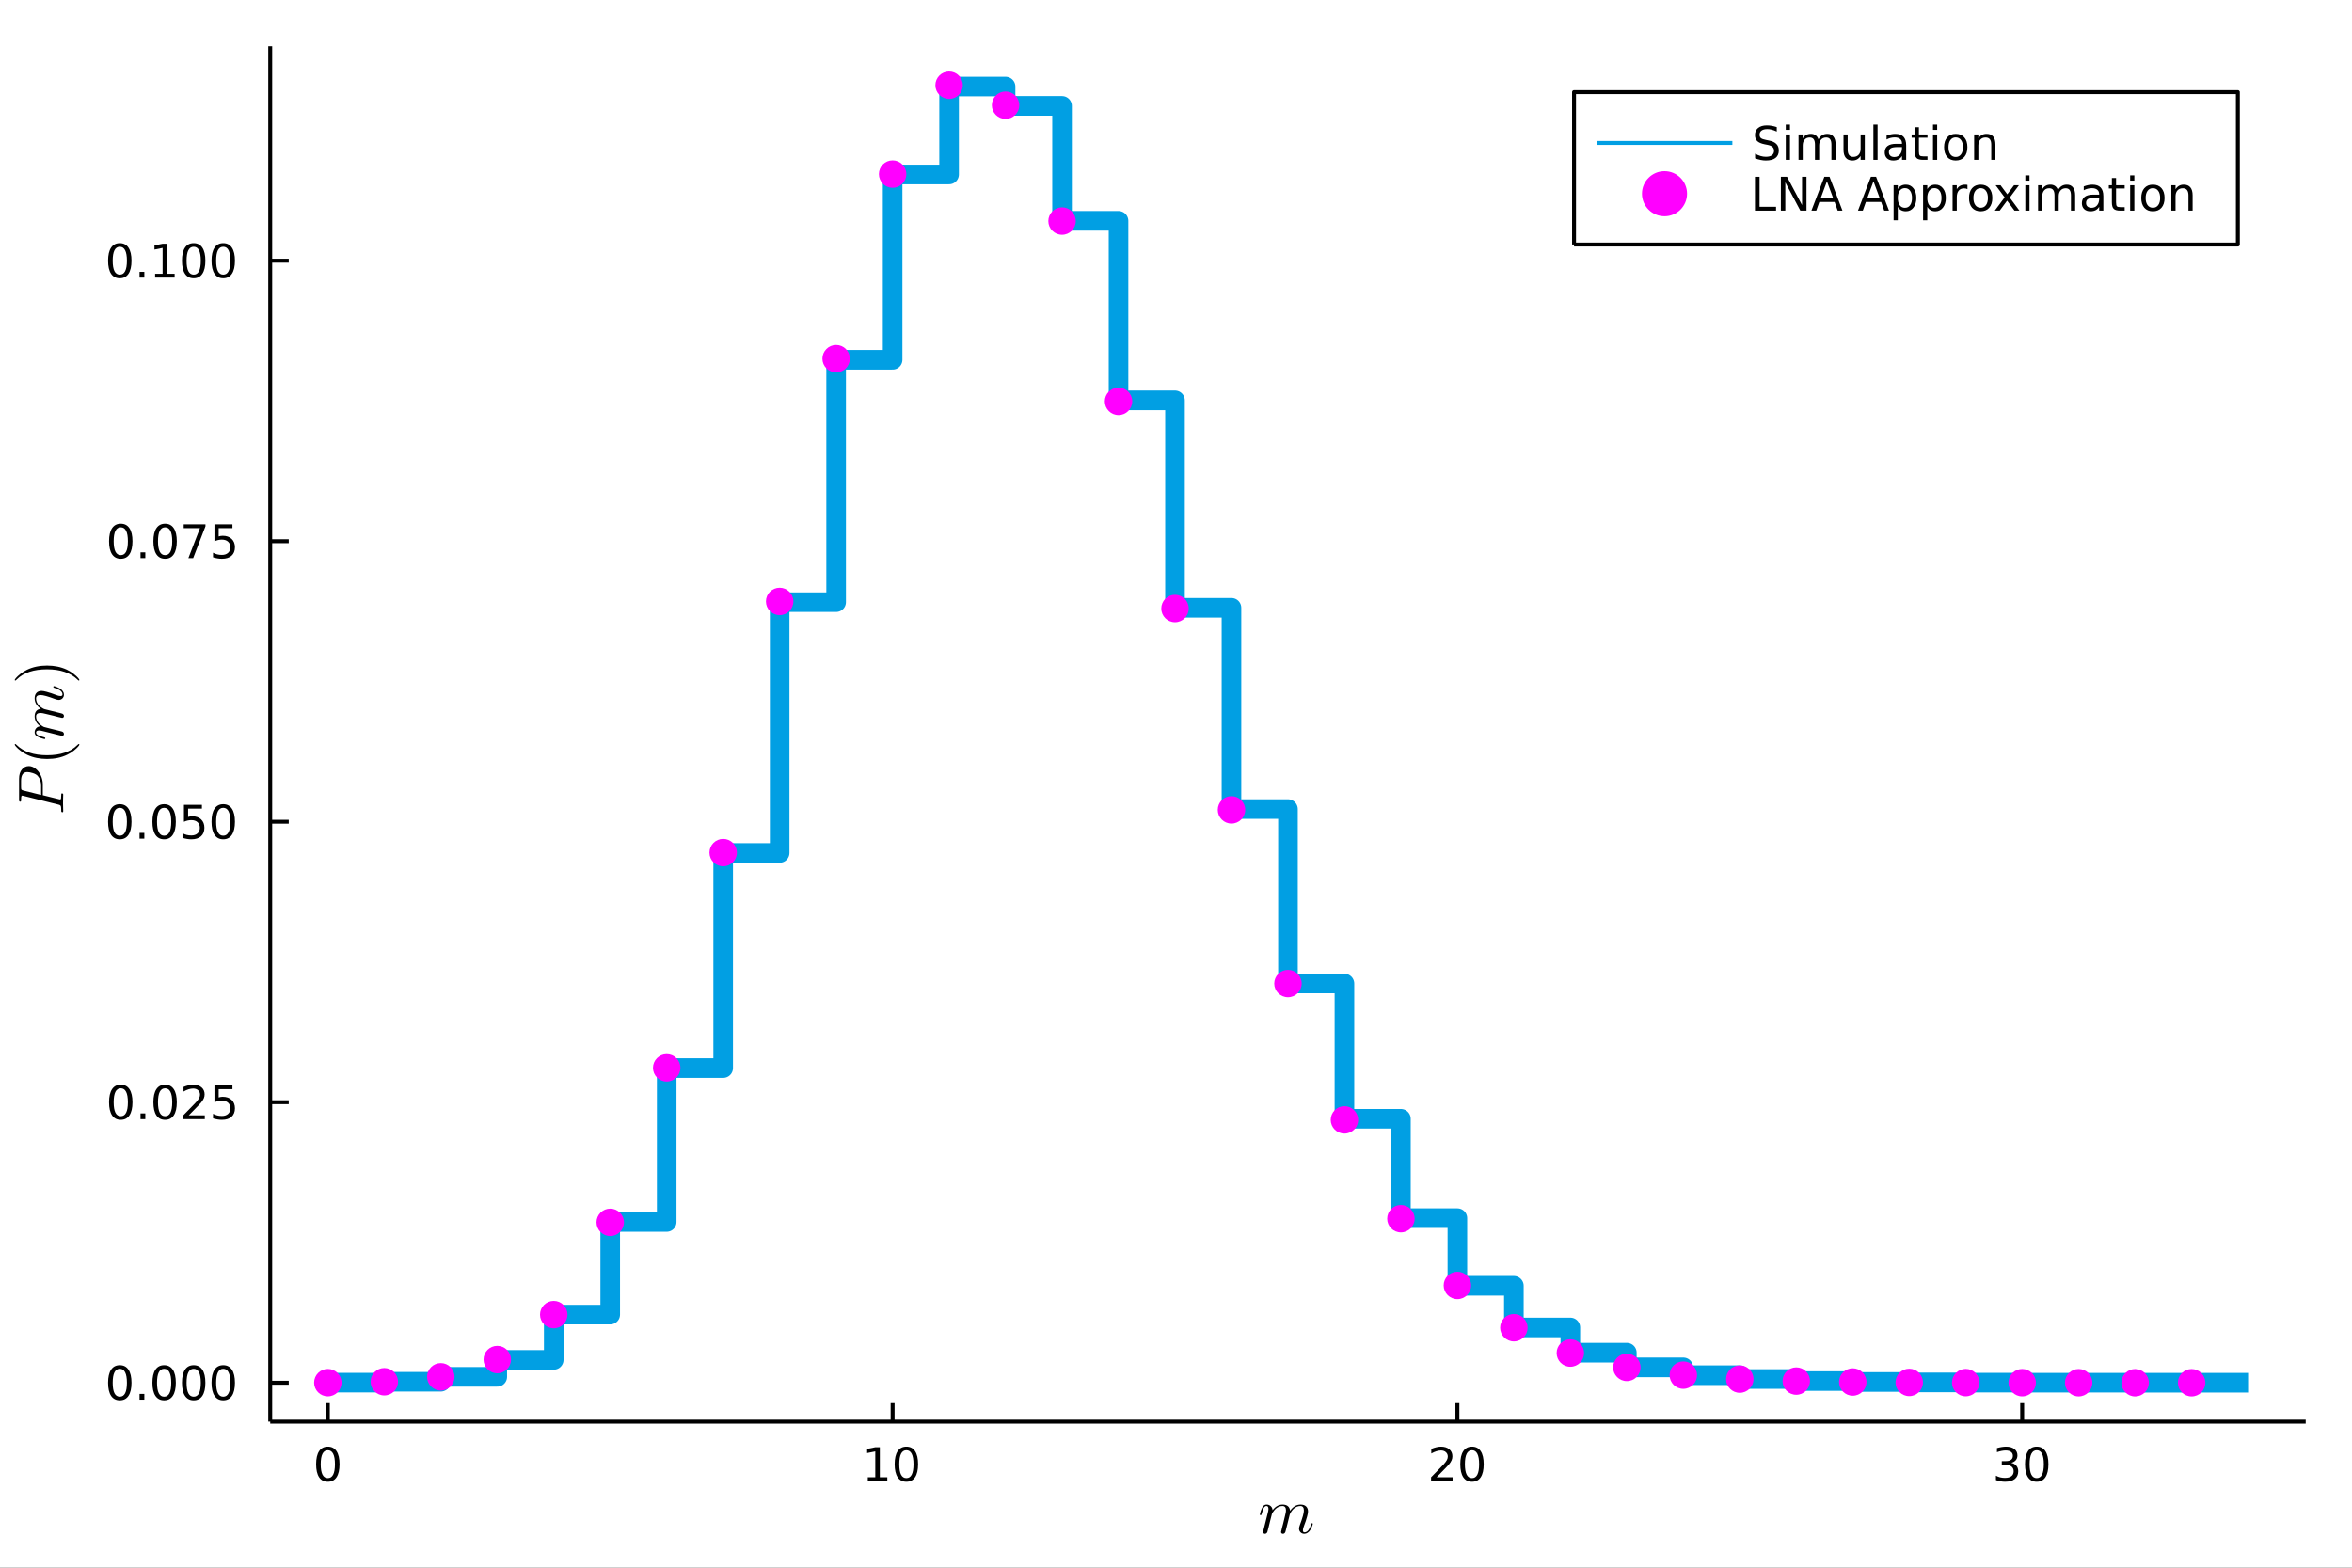 <?xml version="1.0" encoding="utf-8"?>
<svg xmlns="http://www.w3.org/2000/svg" xmlns:xlink="http://www.w3.org/1999/xlink" width="600" height="400" viewBox="0 0 2400 1600">
<rect x="0" y="0" width="2400" height="1600" fill="#333333" stroke="none"/>
<defs>
  <clipPath id="clip760">
    <rect x="0" y="0" width="2400" height="1600"/>
  </clipPath>
</defs>
<path clip-path="url(#clip760)" d="
M0 1600 L2400 1600 L2400 0 L0 0  Z
  " fill="#ffffff" fill-rule="evenodd" fill-opacity="1"/>
<defs>
  <clipPath id="clip761">
    <rect x="480" y="0" width="1681" height="1600"/>
  </clipPath>
</defs>
<defs>
  <clipPath id="clip762">
    <rect x="275" y="47" width="2078" height="1405"/>
  </clipPath>
</defs>
<path clip-path="url(#clip760)" d="
M275.736 1450.96 L2352.76 1450.96 L2352.76 47.244 L275.736 47.244  Z
  " fill="#ffffff" fill-rule="evenodd" fill-opacity="1"/>
<polyline clip-path="url(#clip760)" style="stroke:#000000; stroke-linecap:butt; stroke-linejoin:round; stroke-width:4; stroke-opacity:1; fill:none" points="
  275.736,1450.96 2352.76,1450.96 
  "/>
<polyline clip-path="url(#clip760)" style="stroke:#000000; stroke-linecap:butt; stroke-linejoin:round; stroke-width:4; stroke-opacity:1; fill:none" points="
  334.52,1450.96 334.52,1432.06 
  "/>
<polyline clip-path="url(#clip760)" style="stroke:#000000; stroke-linecap:butt; stroke-linejoin:round; stroke-width:4; stroke-opacity:1; fill:none" points="
  910.829,1450.96 910.829,1432.06 
  "/>
<polyline clip-path="url(#clip760)" style="stroke:#000000; stroke-linecap:butt; stroke-linejoin:round; stroke-width:4; stroke-opacity:1; fill:none" points="
  1487.14,1450.96 1487.14,1432.06 
  "/>
<polyline clip-path="url(#clip760)" style="stroke:#000000; stroke-linecap:butt; stroke-linejoin:round; stroke-width:4; stroke-opacity:1; fill:none" points="
  2063.45,1450.96 2063.45,1432.06 
  "/>
<path clip-path="url(#clip760)" d="M334.52 1480.15 Q330.908 1480.15 329.08 1483.72 Q327.274 1487.26 327.274 1494.39 Q327.274 1501.49 329.08 1505.06 Q330.908 1508.6 334.52 1508.6 Q338.154 1508.6 339.959 1505.06 Q341.788 1501.49 341.788 1494.39 Q341.788 1487.26 339.959 1483.72 Q338.154 1480.15 334.52 1480.15 M334.52 1476.45 Q340.33 1476.45 343.385 1481.05 Q346.464 1485.64 346.464 1494.39 Q346.464 1503.11 343.385 1507.72 Q340.33 1512.3 334.52 1512.3 Q328.709 1512.3 325.631 1507.72 Q322.575 1503.11 322.575 1494.39 Q322.575 1485.64 325.631 1481.05 Q328.709 1476.45 334.52 1476.45 Z" fill="#000000" fill-rule="evenodd" fill-opacity="1" /><path clip-path="url(#clip760)" d="M885.517 1507.7 L893.156 1507.7 L893.156 1481.33 L884.846 1483 L884.846 1478.74 L893.109 1477.07 L897.785 1477.07 L897.785 1507.7 L905.424 1507.7 L905.424 1511.63 L885.517 1511.63 L885.517 1507.7 Z" fill="#000000" fill-rule="evenodd" fill-opacity="1" /><path clip-path="url(#clip760)" d="M924.868 1480.15 Q921.257 1480.15 919.429 1483.72 Q917.623 1487.26 917.623 1494.39 Q917.623 1501.49 919.429 1505.06 Q921.257 1508.6 924.868 1508.6 Q928.503 1508.6 930.308 1505.06 Q932.137 1501.49 932.137 1494.39 Q932.137 1487.26 930.308 1483.72 Q928.503 1480.15 924.868 1480.15 M924.868 1476.45 Q930.679 1476.45 933.734 1481.05 Q936.813 1485.64 936.813 1494.39 Q936.813 1503.11 933.734 1507.72 Q930.679 1512.3 924.868 1512.3 Q919.058 1512.3 915.98 1507.72 Q912.924 1503.11 912.924 1494.39 Q912.924 1485.64 915.98 1481.05 Q919.058 1476.45 924.868 1476.45 Z" fill="#000000" fill-rule="evenodd" fill-opacity="1" /><path clip-path="url(#clip760)" d="M1465.91 1507.7 L1482.23 1507.7 L1482.23 1511.63 L1460.29 1511.63 L1460.29 1507.7 Q1462.95 1504.94 1467.53 1500.31 Q1472.14 1495.66 1473.32 1494.32 Q1475.56 1491.79 1476.44 1490.06 Q1477.35 1488.3 1477.35 1486.61 Q1477.35 1483.85 1475.4 1482.12 Q1473.48 1480.38 1470.38 1480.38 Q1468.18 1480.38 1465.73 1481.15 Q1463.3 1481.91 1460.52 1483.46 L1460.52 1478.74 Q1463.34 1477.6 1465.8 1477.03 Q1468.25 1476.45 1470.29 1476.45 Q1475.66 1476.45 1478.85 1479.13 Q1482.05 1481.82 1482.05 1486.31 Q1482.05 1488.44 1481.24 1490.36 Q1480.45 1492.26 1478.34 1494.85 Q1477.76 1495.52 1474.66 1498.74 Q1471.56 1501.93 1465.91 1507.7 Z" fill="#000000" fill-rule="evenodd" fill-opacity="1" /><path clip-path="url(#clip760)" d="M1502.05 1480.15 Q1498.44 1480.15 1496.61 1483.72 Q1494.8 1487.26 1494.8 1494.39 Q1494.8 1501.49 1496.61 1505.06 Q1498.44 1508.6 1502.05 1508.6 Q1505.68 1508.6 1507.49 1505.06 Q1509.31 1501.49 1509.31 1494.39 Q1509.31 1487.26 1507.49 1483.72 Q1505.68 1480.15 1502.05 1480.15 M1502.05 1476.45 Q1507.86 1476.45 1510.91 1481.05 Q1513.99 1485.64 1513.99 1494.39 Q1513.99 1503.11 1510.91 1507.72 Q1507.86 1512.3 1502.05 1512.3 Q1496.24 1512.3 1493.16 1507.72 Q1490.1 1503.11 1490.1 1494.39 Q1490.1 1485.64 1493.16 1481.05 Q1496.24 1476.45 1502.05 1476.45 Z" fill="#000000" fill-rule="evenodd" fill-opacity="1" /><path clip-path="url(#clip760)" d="M2052.29 1493 Q2055.65 1493.72 2057.52 1495.98 Q2059.42 1498.25 2059.42 1501.59 Q2059.42 1506.7 2055.9 1509.5 Q2052.38 1512.3 2045.9 1512.3 Q2043.73 1512.3 2041.41 1511.86 Q2039.12 1511.45 2036.67 1510.59 L2036.67 1506.08 Q2038.61 1507.21 2040.93 1507.79 Q2043.24 1508.37 2045.76 1508.37 Q2050.16 1508.37 2052.45 1506.63 Q2054.77 1504.9 2054.77 1501.59 Q2054.77 1498.53 2052.62 1496.82 Q2050.49 1495.08 2046.67 1495.08 L2042.64 1495.08 L2042.64 1491.24 L2046.85 1491.24 Q2050.3 1491.24 2052.13 1489.87 Q2053.96 1488.48 2053.96 1485.89 Q2053.96 1483.23 2052.06 1481.82 Q2050.18 1480.38 2046.67 1480.38 Q2044.74 1480.38 2042.55 1480.8 Q2040.35 1481.22 2037.71 1482.1 L2037.71 1477.93 Q2040.37 1477.19 2042.68 1476.82 Q2045.02 1476.45 2047.08 1476.45 Q2052.41 1476.45 2055.51 1478.88 Q2058.61 1481.29 2058.61 1485.41 Q2058.61 1488.28 2056.97 1490.27 Q2055.32 1492.23 2052.29 1493 Z" fill="#000000" fill-rule="evenodd" fill-opacity="1" /><path clip-path="url(#clip760)" d="M2078.29 1480.15 Q2074.68 1480.15 2072.85 1483.72 Q2071.04 1487.26 2071.04 1494.39 Q2071.04 1501.49 2072.85 1505.06 Q2074.68 1508.6 2078.29 1508.6 Q2081.92 1508.6 2083.73 1505.06 Q2085.55 1501.49 2085.55 1494.39 Q2085.55 1487.26 2083.73 1483.72 Q2081.92 1480.15 2078.29 1480.15 M2078.29 1476.45 Q2084.1 1476.45 2087.15 1481.05 Q2090.23 1485.64 2090.23 1494.39 Q2090.23 1503.11 2087.15 1507.72 Q2084.1 1512.3 2078.29 1512.3 Q2072.48 1512.3 2069.4 1507.72 Q2066.34 1503.11 2066.34 1494.39 Q2066.34 1485.64 2069.4 1481.05 Q2072.48 1476.45 2078.29 1476.45 Z" fill="#000000" fill-rule="evenodd" fill-opacity="1" /><path clip-path="url(#clip760)" d="M1339.61 1555.28 Q1339.61 1555.54 1339.32 1556.53 Q1339.03 1557.53 1338.32 1559.08 Q1337.65 1560.62 1336.68 1562.04 Q1335.75 1563.43 1334.2 1564.46 Q1332.69 1565.46 1330.95 1565.46 Q1328.63 1565.46 1327.08 1563.91 Q1325.54 1562.36 1325.54 1560.04 Q1325.54 1558.79 1326.41 1556.41 Q1330.5 1545.52 1330.5 1541.62 Q1330.5 1537.02 1326.92 1537.02 Q1324.89 1537.02 1323.06 1537.85 Q1321.22 1538.69 1320.03 1539.85 Q1318.84 1541.01 1317.9 1542.33 Q1316.97 1543.65 1316.55 1544.52 Q1316.16 1545.39 1316.07 1545.78 L1312.11 1561.69 Q1311.78 1563.04 1311.56 1563.68 Q1311.33 1564.33 1310.72 1564.88 Q1310.11 1565.46 1309.14 1565.46 Q1308.34 1565.46 1307.76 1564.97 Q1307.21 1564.49 1307.21 1563.65 Q1307.21 1563.52 1307.37 1562.85 Q1307.53 1562.17 1307.76 1561.24 Q1307.98 1560.3 1308.08 1559.75 Q1309.24 1555.37 1309.4 1554.76 L1311.24 1547.1 Q1312.24 1543.3 1312.24 1541.62 Q1312.24 1537.02 1308.66 1537.02 Q1306.89 1537.02 1305.21 1537.69 Q1303.57 1538.34 1302.45 1539.24 Q1301.32 1540.14 1300.29 1541.4 Q1299.29 1542.62 1298.77 1543.46 Q1298.29 1544.26 1297.9 1545.07 L1297.07 1548.35 Q1296.87 1549.26 1295.94 1552.77 L1294.49 1558.72 Q1293.46 1563.17 1293.23 1563.59 Q1292.91 1564.49 1292.2 1564.97 Q1291.5 1565.46 1290.79 1565.46 Q1289.98 1565.46 1289.43 1564.97 Q1288.89 1564.49 1288.89 1563.65 Q1288.89 1563.52 1288.98 1563.04 Q1289.08 1562.56 1289.24 1561.88 Q1289.4 1561.2 1289.47 1560.82 L1293.3 1545.58 Q1294.01 1542.81 1294.17 1541.94 Q1294.36 1541.04 1294.36 1540.04 Q1294.36 1537.02 1292.3 1537.02 Q1290.63 1537.02 1289.53 1539.01 Q1288.44 1541.01 1287.5 1544.88 Q1287.21 1545.94 1287.02 1546.16 Q1286.86 1546.39 1286.37 1546.39 Q1285.57 1546.36 1285.57 1545.71 Q1285.57 1545.55 1285.83 1544.52 Q1286.08 1543.49 1286.57 1541.94 Q1287.08 1540.37 1287.63 1539.34 Q1287.95 1538.66 1288.24 1538.21 Q1288.53 1537.76 1289.11 1537.05 Q1289.69 1536.34 1290.56 1535.95 Q1291.43 1535.57 1292.49 1535.57 Q1294.84 1535.57 1296.58 1537.08 Q1298.35 1538.6 1298.58 1541.3 Q1302.86 1535.57 1308.85 1535.57 Q1312.24 1535.57 1314.26 1537.27 Q1316.16 1538.92 1316.39 1541.94 Q1320.83 1535.57 1327.15 1535.57 Q1330.79 1535.57 1332.75 1537.47 Q1334.72 1539.34 1334.72 1542.62 Q1334.72 1544.33 1333.85 1547.58 Q1332.98 1550.8 1332.4 1552.41 Q1331.82 1554.02 1330.69 1557.11 Q1329.5 1560.08 1329.5 1561.82 Q1329.5 1562.94 1329.88 1563.46 Q1330.27 1563.97 1331.11 1563.97 Q1332.4 1563.97 1333.52 1563.23 Q1334.65 1562.46 1335.46 1561.2 Q1336.29 1559.92 1336.84 1558.63 Q1337.39 1557.31 1337.81 1555.83 Q1338.06 1555.02 1338.19 1554.83 Q1338.35 1554.63 1338.81 1554.63 Q1339.61 1554.63 1339.61 1555.28 Z" fill="#000000" fill-rule="evenodd" fill-opacity="1" /><polyline clip-path="url(#clip760)" style="stroke:#000000; stroke-linecap:butt; stroke-linejoin:round; stroke-width:4; stroke-opacity:1; fill:none" points="
  275.736,1450.96 275.736,47.244 
  "/>
<polyline clip-path="url(#clip760)" style="stroke:#000000; stroke-linecap:butt; stroke-linejoin:round; stroke-width:4; stroke-opacity:1; fill:none" points="
  275.736,1411.23 294.634,1411.23 
  "/>
<polyline clip-path="url(#clip760)" style="stroke:#000000; stroke-linecap:butt; stroke-linejoin:round; stroke-width:4; stroke-opacity:1; fill:none" points="
  275.736,1124.94 294.634,1124.94 
  "/>
<polyline clip-path="url(#clip760)" style="stroke:#000000; stroke-linecap:butt; stroke-linejoin:round; stroke-width:4; stroke-opacity:1; fill:none" points="
  275.736,838.649 294.634,838.649 
  "/>
<polyline clip-path="url(#clip760)" style="stroke:#000000; stroke-linecap:butt; stroke-linejoin:round; stroke-width:4; stroke-opacity:1; fill:none" points="
  275.736,552.357 294.634,552.357 
  "/>
<polyline clip-path="url(#clip760)" style="stroke:#000000; stroke-linecap:butt; stroke-linejoin:round; stroke-width:4; stroke-opacity:1; fill:none" points="
  275.736,266.065 294.634,266.065 
  "/>
<path clip-path="url(#clip760)" d="M122.237 1397.03 Q118.626 1397.03 116.797 1400.6 Q114.991 1404.14 114.991 1411.27 Q114.991 1418.37 116.797 1421.94 Q118.626 1425.48 122.237 1425.48 Q125.871 1425.48 127.676 1421.94 Q129.505 1418.37 129.505 1411.27 Q129.505 1404.14 127.676 1400.6 Q125.871 1397.03 122.237 1397.03 M122.237 1393.33 Q128.047 1393.33 131.102 1397.93 Q134.181 1402.52 134.181 1411.27 Q134.181 1419.99 131.102 1424.6 Q128.047 1429.18 122.237 1429.18 Q116.426 1429.18 113.348 1424.6 Q110.292 1419.99 110.292 1411.27 Q110.292 1402.52 113.348 1397.93 Q116.426 1393.33 122.237 1393.33 Z" fill="#000000" fill-rule="evenodd" fill-opacity="1" /><path clip-path="url(#clip760)" d="M142.399 1422.63 L147.283 1422.63 L147.283 1428.51 L142.399 1428.51 L142.399 1422.63 Z" fill="#000000" fill-rule="evenodd" fill-opacity="1" /><path clip-path="url(#clip760)" d="M167.468 1397.03 Q163.857 1397.03 162.028 1400.6 Q160.223 1404.14 160.223 1411.27 Q160.223 1418.37 162.028 1421.94 Q163.857 1425.48 167.468 1425.48 Q171.102 1425.48 172.908 1421.94 Q174.736 1418.37 174.736 1411.27 Q174.736 1404.14 172.908 1400.6 Q171.102 1397.03 167.468 1397.03 M167.468 1393.33 Q173.278 1393.33 176.334 1397.93 Q179.412 1402.52 179.412 1411.27 Q179.412 1419.99 176.334 1424.6 Q173.278 1429.18 167.468 1429.18 Q161.658 1429.18 158.579 1424.6 Q155.523 1419.99 155.523 1411.27 Q155.523 1402.52 158.579 1397.93 Q161.658 1393.33 167.468 1393.33 Z" fill="#000000" fill-rule="evenodd" fill-opacity="1" /><path clip-path="url(#clip760)" d="M197.63 1397.03 Q194.019 1397.03 192.19 1400.6 Q190.384 1404.14 190.384 1411.27 Q190.384 1418.37 192.19 1421.94 Q194.019 1425.48 197.63 1425.48 Q201.264 1425.48 203.07 1421.94 Q204.898 1418.37 204.898 1411.27 Q204.898 1404.14 203.07 1400.6 Q201.264 1397.03 197.63 1397.03 M197.63 1393.33 Q203.44 1393.33 206.495 1397.93 Q209.574 1402.52 209.574 1411.27 Q209.574 1419.99 206.495 1424.6 Q203.44 1429.18 197.63 1429.18 Q191.82 1429.18 188.741 1424.6 Q185.685 1419.99 185.685 1411.27 Q185.685 1402.52 188.741 1397.93 Q191.82 1393.33 197.63 1393.33 Z" fill="#000000" fill-rule="evenodd" fill-opacity="1" /><path clip-path="url(#clip760)" d="M227.792 1397.03 Q224.181 1397.03 222.352 1400.6 Q220.546 1404.14 220.546 1411.27 Q220.546 1418.37 222.352 1421.94 Q224.181 1425.48 227.792 1425.48 Q231.426 1425.48 233.231 1421.94 Q235.06 1418.37 235.06 1411.27 Q235.06 1404.14 233.231 1400.6 Q231.426 1397.03 227.792 1397.03 M227.792 1393.33 Q233.602 1393.33 236.657 1397.93 Q239.736 1402.52 239.736 1411.27 Q239.736 1419.99 236.657 1424.6 Q233.602 1429.18 227.792 1429.18 Q221.981 1429.18 218.903 1424.6 Q215.847 1419.99 215.847 1411.27 Q215.847 1402.52 218.903 1397.93 Q221.981 1393.33 227.792 1393.33 Z" fill="#000000" fill-rule="evenodd" fill-opacity="1" /><path clip-path="url(#clip760)" d="M123.232 1110.74 Q119.621 1110.74 117.792 1114.3 Q115.987 1117.85 115.987 1124.98 Q115.987 1132.08 117.792 1135.65 Q119.621 1139.19 123.232 1139.19 Q126.866 1139.19 128.672 1135.65 Q130.5 1132.08 130.5 1124.98 Q130.5 1117.85 128.672 1114.3 Q126.866 1110.74 123.232 1110.74 M123.232 1107.04 Q129.042 1107.04 132.098 1111.64 Q135.176 1116.23 135.176 1124.98 Q135.176 1133.7 132.098 1138.31 Q129.042 1142.89 123.232 1142.89 Q117.422 1142.89 114.343 1138.31 Q111.288 1133.7 111.288 1124.98 Q111.288 1116.23 114.343 1111.64 Q117.422 1107.04 123.232 1107.04 Z" fill="#000000" fill-rule="evenodd" fill-opacity="1" /><path clip-path="url(#clip760)" d="M143.394 1136.34 L148.278 1136.34 L148.278 1142.22 L143.394 1142.22 L143.394 1136.34 Z" fill="#000000" fill-rule="evenodd" fill-opacity="1" /><path clip-path="url(#clip760)" d="M168.463 1110.74 Q164.852 1110.74 163.023 1114.3 Q161.218 1117.85 161.218 1124.98 Q161.218 1132.08 163.023 1135.65 Q164.852 1139.19 168.463 1139.19 Q172.097 1139.19 173.903 1135.65 Q175.732 1132.08 175.732 1124.98 Q175.732 1117.85 173.903 1114.3 Q172.097 1110.74 168.463 1110.74 M168.463 1107.04 Q174.273 1107.04 177.329 1111.64 Q180.408 1116.23 180.408 1124.98 Q180.408 1133.7 177.329 1138.31 Q174.273 1142.89 168.463 1142.89 Q162.653 1142.89 159.574 1138.31 Q156.519 1133.7 156.519 1124.98 Q156.519 1116.23 159.574 1111.64 Q162.653 1107.04 168.463 1107.04 Z" fill="#000000" fill-rule="evenodd" fill-opacity="1" /><path clip-path="url(#clip760)" d="M192.653 1138.29 L208.972 1138.29 L208.972 1142.22 L187.028 1142.22 L187.028 1138.29 Q189.69 1135.53 194.273 1130.9 Q198.88 1126.25 200.06 1124.91 Q202.306 1122.38 203.185 1120.65 Q204.088 1118.89 204.088 1117.2 Q204.088 1114.44 202.144 1112.71 Q200.222 1110.97 197.12 1110.97 Q194.921 1110.97 192.468 1111.73 Q190.037 1112.5 187.259 1114.05 L187.259 1109.33 Q190.083 1108.19 192.537 1107.61 Q194.991 1107.04 197.028 1107.04 Q202.398 1107.04 205.593 1109.72 Q208.787 1112.41 208.787 1116.9 Q208.787 1119.03 207.977 1120.95 Q207.19 1122.85 205.083 1125.44 Q204.505 1126.11 201.403 1129.33 Q198.301 1132.52 192.653 1138.29 Z" fill="#000000" fill-rule="evenodd" fill-opacity="1" /><path clip-path="url(#clip760)" d="M218.833 1107.66 L237.19 1107.66 L237.19 1111.6 L223.116 1111.6 L223.116 1120.07 Q224.134 1119.72 225.153 1119.56 Q226.171 1119.37 227.19 1119.37 Q232.977 1119.37 236.356 1122.54 Q239.736 1125.72 239.736 1131.13 Q239.736 1136.71 236.264 1139.81 Q232.792 1142.89 226.472 1142.89 Q224.296 1142.89 222.028 1142.52 Q219.782 1142.15 217.375 1141.41 L217.375 1136.71 Q219.458 1137.85 221.681 1138.4 Q223.903 1138.96 226.38 1138.96 Q230.384 1138.96 232.722 1136.85 Q235.06 1134.74 235.06 1131.13 Q235.06 1127.52 232.722 1125.42 Q230.384 1123.31 226.38 1123.31 Q224.505 1123.31 222.63 1123.73 Q220.778 1124.14 218.833 1125.02 L218.833 1107.66 Z" fill="#000000" fill-rule="evenodd" fill-opacity="1" /><path clip-path="url(#clip760)" d="M122.237 824.447 Q118.626 824.447 116.797 828.012 Q114.991 831.554 114.991 838.683 Q114.991 845.79 116.797 849.355 Q118.626 852.896 122.237 852.896 Q125.871 852.896 127.676 849.355 Q129.505 845.79 129.505 838.683 Q129.505 831.554 127.676 828.012 Q125.871 824.447 122.237 824.447 M122.237 820.744 Q128.047 820.744 131.102 825.35 Q134.181 829.934 134.181 838.683 Q134.181 847.41 131.102 852.017 Q128.047 856.6 122.237 856.6 Q116.426 856.6 113.348 852.017 Q110.292 847.41 110.292 838.683 Q110.292 829.934 113.348 825.35 Q116.426 820.744 122.237 820.744 Z" fill="#000000" fill-rule="evenodd" fill-opacity="1" /><path clip-path="url(#clip760)" d="M142.399 850.049 L147.283 850.049 L147.283 855.929 L142.399 855.929 L142.399 850.049 Z" fill="#000000" fill-rule="evenodd" fill-opacity="1" /><path clip-path="url(#clip760)" d="M167.468 824.447 Q163.857 824.447 162.028 828.012 Q160.223 831.554 160.223 838.683 Q160.223 845.79 162.028 849.355 Q163.857 852.896 167.468 852.896 Q171.102 852.896 172.908 849.355 Q174.736 845.79 174.736 838.683 Q174.736 831.554 172.908 828.012 Q171.102 824.447 167.468 824.447 M167.468 820.744 Q173.278 820.744 176.334 825.35 Q179.412 829.934 179.412 838.683 Q179.412 847.41 176.334 852.017 Q173.278 856.6 167.468 856.6 Q161.658 856.6 158.579 852.017 Q155.523 847.41 155.523 838.683 Q155.523 829.934 158.579 825.35 Q161.658 820.744 167.468 820.744 Z" fill="#000000" fill-rule="evenodd" fill-opacity="1" /><path clip-path="url(#clip760)" d="M187.676 821.369 L206.032 821.369 L206.032 825.304 L191.958 825.304 L191.958 833.776 Q192.977 833.429 193.995 833.267 Q195.014 833.082 196.033 833.082 Q201.82 833.082 205.199 836.253 Q208.579 839.424 208.579 844.841 Q208.579 850.42 205.107 853.521 Q201.634 856.6 195.315 856.6 Q193.139 856.6 190.871 856.23 Q188.625 855.859 186.218 855.119 L186.218 850.42 Q188.301 851.554 190.523 852.109 Q192.746 852.665 195.222 852.665 Q199.227 852.665 201.565 850.558 Q203.903 848.452 203.903 844.841 Q203.903 841.23 201.565 839.123 Q199.227 837.017 195.222 837.017 Q193.347 837.017 191.472 837.433 Q189.621 837.85 187.676 838.73 L187.676 821.369 Z" fill="#000000" fill-rule="evenodd" fill-opacity="1" /><path clip-path="url(#clip760)" d="M227.792 824.447 Q224.181 824.447 222.352 828.012 Q220.546 831.554 220.546 838.683 Q220.546 845.79 222.352 849.355 Q224.181 852.896 227.792 852.896 Q231.426 852.896 233.231 849.355 Q235.06 845.79 235.06 838.683 Q235.06 831.554 233.231 828.012 Q231.426 824.447 227.792 824.447 M227.792 820.744 Q233.602 820.744 236.657 825.35 Q239.736 829.934 239.736 838.683 Q239.736 847.41 236.657 852.017 Q233.602 856.6 227.792 856.6 Q221.981 856.6 218.903 852.017 Q215.847 847.41 215.847 838.683 Q215.847 829.934 218.903 825.35 Q221.981 820.744 227.792 820.744 Z" fill="#000000" fill-rule="evenodd" fill-opacity="1" /><path clip-path="url(#clip760)" d="M123.232 538.156 Q119.621 538.156 117.792 541.72 Q115.987 545.262 115.987 552.392 Q115.987 559.498 117.792 563.063 Q119.621 566.605 123.232 566.605 Q126.866 566.605 128.672 563.063 Q130.5 559.498 130.5 552.392 Q130.5 545.262 128.672 541.72 Q126.866 538.156 123.232 538.156 M123.232 534.452 Q129.042 534.452 132.098 539.058 Q135.176 543.642 135.176 552.392 Q135.176 561.118 132.098 565.725 Q129.042 570.308 123.232 570.308 Q117.422 570.308 114.343 565.725 Q111.288 561.118 111.288 552.392 Q111.288 543.642 114.343 539.058 Q117.422 534.452 123.232 534.452 Z" fill="#000000" fill-rule="evenodd" fill-opacity="1" /><path clip-path="url(#clip760)" d="M143.394 563.757 L148.278 563.757 L148.278 569.637 L143.394 569.637 L143.394 563.757 Z" fill="#000000" fill-rule="evenodd" fill-opacity="1" /><path clip-path="url(#clip760)" d="M168.463 538.156 Q164.852 538.156 163.023 541.72 Q161.218 545.262 161.218 552.392 Q161.218 559.498 163.023 563.063 Q164.852 566.605 168.463 566.605 Q172.097 566.605 173.903 563.063 Q175.732 559.498 175.732 552.392 Q175.732 545.262 173.903 541.72 Q172.097 538.156 168.463 538.156 M168.463 534.452 Q174.273 534.452 177.329 539.058 Q180.408 543.642 180.408 552.392 Q180.408 561.118 177.329 565.725 Q174.273 570.308 168.463 570.308 Q162.653 570.308 159.574 565.725 Q156.519 561.118 156.519 552.392 Q156.519 543.642 159.574 539.058 Q162.653 534.452 168.463 534.452 Z" fill="#000000" fill-rule="evenodd" fill-opacity="1" /><path clip-path="url(#clip760)" d="M187.445 535.077 L209.667 535.077 L209.667 537.068 L197.12 569.637 L192.236 569.637 L204.042 539.012 L187.445 539.012 L187.445 535.077 Z" fill="#000000" fill-rule="evenodd" fill-opacity="1" /><path clip-path="url(#clip760)" d="M218.833 535.077 L237.19 535.077 L237.19 539.012 L223.116 539.012 L223.116 547.484 Q224.134 547.137 225.153 546.975 Q226.171 546.79 227.19 546.79 Q232.977 546.79 236.356 549.961 Q239.736 553.132 239.736 558.549 Q239.736 564.128 236.264 567.23 Q232.792 570.308 226.472 570.308 Q224.296 570.308 222.028 569.938 Q219.782 569.567 217.375 568.827 L217.375 564.128 Q219.458 565.262 221.681 565.817 Q223.903 566.373 226.38 566.373 Q230.384 566.373 232.722 564.267 Q235.06 562.16 235.06 558.549 Q235.06 554.938 232.722 552.831 Q230.384 550.725 226.38 550.725 Q224.505 550.725 222.63 551.142 Q220.778 551.558 218.833 552.438 L218.833 535.077 Z" fill="#000000" fill-rule="evenodd" fill-opacity="1" /><path clip-path="url(#clip760)" d="M122.237 251.864 Q118.626 251.864 116.797 255.429 Q114.991 258.97 114.991 266.1 Q114.991 273.206 116.797 276.771 Q118.626 280.313 122.237 280.313 Q125.871 280.313 127.676 276.771 Q129.505 273.206 129.505 266.1 Q129.505 258.97 127.676 255.429 Q125.871 251.864 122.237 251.864 M122.237 248.16 Q128.047 248.16 131.102 252.767 Q134.181 257.35 134.181 266.1 Q134.181 274.827 131.102 279.433 Q128.047 284.016 122.237 284.016 Q116.426 284.016 113.348 279.433 Q110.292 274.827 110.292 266.1 Q110.292 257.35 113.348 252.767 Q116.426 248.16 122.237 248.16 Z" fill="#000000" fill-rule="evenodd" fill-opacity="1" /><path clip-path="url(#clip760)" d="M142.399 277.465 L147.283 277.465 L147.283 283.345 L142.399 283.345 L142.399 277.465 Z" fill="#000000" fill-rule="evenodd" fill-opacity="1" /><path clip-path="url(#clip760)" d="M158.278 279.41 L165.917 279.41 L165.917 253.044 L157.607 254.711 L157.607 250.452 L165.871 248.785 L170.547 248.785 L170.547 279.41 L178.185 279.41 L178.185 283.345 L158.278 283.345 L158.278 279.41 Z" fill="#000000" fill-rule="evenodd" fill-opacity="1" /><path clip-path="url(#clip760)" d="M197.63 251.864 Q194.019 251.864 192.19 255.429 Q190.384 258.97 190.384 266.1 Q190.384 273.206 192.19 276.771 Q194.019 280.313 197.63 280.313 Q201.264 280.313 203.07 276.771 Q204.898 273.206 204.898 266.1 Q204.898 258.97 203.07 255.429 Q201.264 251.864 197.63 251.864 M197.63 248.16 Q203.44 248.16 206.495 252.767 Q209.574 257.35 209.574 266.1 Q209.574 274.827 206.495 279.433 Q203.44 284.016 197.63 284.016 Q191.82 284.016 188.741 279.433 Q185.685 274.827 185.685 266.1 Q185.685 257.35 188.741 252.767 Q191.82 248.16 197.63 248.16 Z" fill="#000000" fill-rule="evenodd" fill-opacity="1" /><path clip-path="url(#clip760)" d="M227.792 251.864 Q224.181 251.864 222.352 255.429 Q220.546 258.97 220.546 266.1 Q220.546 273.206 222.352 276.771 Q224.181 280.313 227.792 280.313 Q231.426 280.313 233.231 276.771 Q235.06 273.206 235.06 266.1 Q235.06 258.97 233.231 255.429 Q231.426 251.864 227.792 251.864 M227.792 248.16 Q233.602 248.16 236.657 252.767 Q239.736 257.35 239.736 266.1 Q239.736 274.827 236.657 279.433 Q233.602 284.016 227.792 284.016 Q221.981 284.016 218.903 279.433 Q215.847 274.827 215.847 266.1 Q215.847 257.35 218.903 252.767 Q221.981 248.16 227.792 248.16 Z" fill="#000000" fill-rule="evenodd" fill-opacity="1" /><path clip-path="url(#clip760)" d="M29.392 781.863 Q33 781.863 36.317 784.536 Q39.634 787.177 41.663 791.492 Q43.66 795.776 43.66 800.381 L43.66 811.589 L60.149 815.679 Q60.246 815.711 60.664 815.808 Q61.051 815.904 61.276 815.904 Q62.081 815.904 62.275 814.906 Q62.468 813.875 62.468 811.589 Q62.468 810.107 62.726 809.882 Q62.887 809.753 63.176 809.753 Q63.627 809.753 63.949 809.882 Q64.239 810.011 64.336 810.268 Q64.433 810.494 64.465 810.655 Q64.497 810.816 64.497 811.073 Q64.497 811.75 64.433 813.199 Q64.368 814.616 64.368 815.357 L64.304 819.576 L64.497 827.949 Q64.497 828.948 63.692 828.948 Q63.08 828.948 62.822 828.69 Q62.532 828.432 62.5 828.143 Q62.468 827.853 62.468 827.112 Q62.468 825.502 62.371 824.535 Q62.275 823.569 62.146 822.957 Q61.985 822.313 61.534 821.991 Q61.083 821.637 60.697 821.476 Q60.278 821.315 59.344 821.089 L23.918 812.265 Q22.855 812.007 22.694 812.007 Q22.146 812.007 21.953 812.329 Q21.727 812.619 21.631 813.457 Q21.502 815.067 21.502 816.291 Q21.502 817.096 21.47 817.418 Q21.438 817.708 21.277 817.965 Q21.083 818.191 20.697 818.191 Q20.085 818.191 19.827 817.933 Q19.538 817.643 19.505 817.321 Q19.441 816.999 19.441 816.226 L19.441 794.842 Q19.441 788.69 22.372 785.277 Q25.302 781.863 29.392 781.863 M27.814 787.982 Q21.502 787.982 21.502 796.967 L21.502 803.28 Q21.502 805.373 21.889 805.888 Q22.243 806.404 24.014 806.854 L41.953 811.331 L41.953 802.024 Q41.953 795.776 38.442 791.879 Q36.832 790.107 33.483 789.045 Q30.133 787.982 27.814 787.982 Z" fill="#000000" fill-rule="evenodd" fill-opacity="1" /><path clip-path="url(#clip760)" d="M48.008 774.625 Q36.864 774.625 27.879 770.47 Q24.111 768.699 20.955 766.219 Q17.798 763.739 16.414 762.097 Q15.029 760.454 15.029 760.004 Q15.029 759.359 15.673 759.327 Q15.995 759.327 16.8 760.197 Q27.621 770.825 48.008 770.793 Q68.458 770.793 78.861 760.454 Q79.988 759.327 80.342 759.327 Q80.986 759.327 80.986 760.004 Q80.986 760.454 79.666 762.033 Q78.345 763.611 75.318 766.058 Q72.291 768.506 68.587 770.277 Q59.602 774.625 48.008 774.625 Z" fill="#000000" fill-rule="evenodd" fill-opacity="1" /><path clip-path="url(#clip760)" d="M55.061 700.272 Q55.318 700.272 56.317 700.562 Q57.315 700.852 58.861 701.56 Q60.407 702.237 61.824 703.203 Q63.209 704.137 64.239 705.683 Q65.238 707.196 65.238 708.936 Q65.238 711.254 63.692 712.8 Q62.146 714.346 59.827 714.346 Q58.571 714.346 56.188 713.477 Q45.302 709.386 41.405 709.386 Q36.8 709.386 36.8 712.961 Q36.8 714.99 37.637 716.826 Q38.475 718.662 39.634 719.853 Q40.793 721.045 42.114 721.979 Q43.434 722.913 44.304 723.332 Q45.173 723.718 45.56 723.815 L61.47 727.776 Q62.822 728.098 63.466 728.323 Q64.111 728.549 64.658 729.161 Q65.238 729.773 65.238 730.739 Q65.238 731.544 64.755 732.124 Q64.272 732.671 63.434 732.671 Q63.305 732.671 62.629 732.51 Q61.953 732.349 61.019 732.124 Q60.085 731.898 59.537 731.802 Q55.157 730.642 54.545 730.481 L46.88 728.646 Q43.08 727.647 41.405 727.647 Q36.8 727.647 36.8 731.222 Q36.8 732.993 37.476 734.668 Q38.12 736.311 39.022 737.438 Q39.924 738.565 41.18 739.596 Q42.404 740.594 43.241 741.109 Q44.046 741.592 44.851 741.979 L48.136 742.816 Q49.038 743.009 52.549 743.943 L58.507 745.393 Q62.951 746.423 63.37 746.649 Q64.272 746.971 64.755 747.679 Q65.238 748.388 65.238 749.096 Q65.238 749.901 64.755 750.449 Q64.272 750.996 63.434 750.996 Q63.305 750.996 62.822 750.9 Q62.339 750.803 61.663 750.642 Q60.986 750.481 60.6 750.417 L45.367 746.584 Q42.597 745.876 41.727 745.715 Q40.826 745.521 39.827 745.521 Q36.8 745.521 36.8 747.583 Q36.8 749.257 38.797 750.352 Q40.793 751.447 44.658 752.381 Q45.721 752.671 45.946 752.864 Q46.172 753.025 46.172 753.508 Q46.14 754.314 45.495 754.314 Q45.334 754.314 44.304 754.056 Q43.273 753.798 41.727 753.315 Q40.149 752.8 39.119 752.252 Q38.442 751.93 37.992 751.641 Q37.541 751.351 36.832 750.771 Q36.124 750.191 35.737 749.322 Q35.351 748.452 35.351 747.389 Q35.351 745.038 36.864 743.299 Q38.378 741.528 41.083 741.302 Q35.351 737.019 35.351 731.029 Q35.351 727.647 37.057 725.618 Q38.7 723.718 41.727 723.493 Q35.351 719.048 35.351 712.736 Q35.351 709.097 37.251 707.132 Q39.119 705.167 42.404 705.167 Q44.111 705.167 47.363 706.037 Q50.584 706.907 52.194 707.486 Q53.805 708.066 56.896 709.193 Q59.859 710.385 61.598 710.385 Q62.726 710.385 63.241 709.998 Q63.756 709.612 63.756 708.775 Q63.756 707.486 63.016 706.359 Q62.242 705.232 60.986 704.427 Q59.698 703.589 58.41 703.042 Q57.09 702.494 55.608 702.076 Q54.803 701.818 54.61 701.689 Q54.416 701.528 54.416 701.077 Q54.416 700.272 55.061 700.272 Z" fill="#000000" fill-rule="evenodd" fill-opacity="1" /><path clip-path="url(#clip760)" d="M80.342 694.584 Q80.02 694.584 79.215 693.747 Q68.394 683.119 48.008 683.119 Q27.557 683.119 17.219 693.328 Q16.027 694.584 15.673 694.584 Q15.029 694.584 15.029 693.94 Q15.029 693.489 16.349 691.911 Q17.67 690.301 20.697 687.885 Q23.724 685.438 27.428 683.634 Q36.413 679.286 48.008 679.286 Q59.151 679.286 68.136 683.441 Q71.904 685.212 75.061 687.692 Q78.217 690.172 79.602 691.814 Q80.986 693.457 80.986 693.94 Q80.986 694.584 80.342 694.584 Z" fill="#000000" fill-rule="evenodd" fill-opacity="1" /><polyline clip-path="url(#clip762)" style="stroke:#009fe3; stroke-linecap:butt; stroke-linejoin:round; stroke-width:20; stroke-opacity:0.996; fill:none" points="
  334.52,1411.23 334.52,1411.14 392.151,1411.14 392.151,1410.23 449.782,1410.23 449.782,1405.21 507.412,1405.21 507.412,1387.89 565.043,1387.89 565.043,1341.7 
  622.674,1341.7 622.674,1247.15 680.305,1247.15 680.305,1090.09 737.936,1090.09 737.936,870.522 795.567,870.522 795.567,614.589 853.198,614.589 853.198,367.209 
  910.829,367.209 910.829,178.069 968.46,178.069 968.46,88.326 1026.09,88.326 1026.09,108.08 1083.72,108.08 1083.72,225.362 1141.35,225.362 1141.35,408.6 
  1198.98,408.6 1198.98,620.346 1256.61,620.346 1256.61,825.729 1314.25,825.729 1314.25,1003.79 1371.88,1003.79 1371.88,1141.83 1429.51,1141.83 1429.51,1243.24 
  1487.14,1243.24 1487.14,1312.29 1544.77,1312.29 1544.77,1354.81 1602.4,1354.81 1602.4,1380.56 1660.03,1380.56 1660.03,1395.54 1717.66,1395.54 1717.66,1403.55 
  1775.29,1403.55 1775.29,1407.47 1832.92,1407.47 1832.92,1409.54 1890.56,1409.54 1890.56,1410.48 1948.19,1410.48 1948.19,1410.9 2005.82,1410.9 2005.82,1411.12 
  2063.45,1411.12 2063.45,1411.19 2121.08,1411.19 2121.08,1411.21 2178.71,1411.21 2178.71,1411.22 2236.34,1411.22 2236.34,1411.23 2293.97,1411.23 2293.97,1411.23 
  
  "/>
<circle clip-path="url(#clip762)" cx="334.52" cy="1411.15" r="14" fill="#ff00ff" fill-rule="evenodd" fill-opacity="1" stroke="none"/>
<circle clip-path="url(#clip762)" cx="392.151" cy="1410.21" r="14" fill="#ff00ff" fill-rule="evenodd" fill-opacity="1" stroke="none"/>
<circle clip-path="url(#clip762)" cx="449.782" cy="1405.2" r="14" fill="#ff00ff" fill-rule="evenodd" fill-opacity="1" stroke="none"/>
<circle clip-path="url(#clip762)" cx="507.412" cy="1387.59" r="14" fill="#ff00ff" fill-rule="evenodd" fill-opacity="1" stroke="none"/>
<circle clip-path="url(#clip762)" cx="565.043" cy="1341.69" r="14" fill="#ff00ff" fill-rule="evenodd" fill-opacity="1" stroke="none"/>
<circle clip-path="url(#clip762)" cx="622.674" cy="1247.51" r="14" fill="#ff00ff" fill-rule="evenodd" fill-opacity="1" stroke="none"/>
<circle clip-path="url(#clip762)" cx="680.305" cy="1089.84" r="14" fill="#ff00ff" fill-rule="evenodd" fill-opacity="1" stroke="none"/>
<circle clip-path="url(#clip762)" cx="737.936" cy="870.186" r="14" fill="#ff00ff" fill-rule="evenodd" fill-opacity="1" stroke="none"/>
<circle clip-path="url(#clip762)" cx="795.567" cy="613.842" r="14" fill="#ff00ff" fill-rule="evenodd" fill-opacity="1" stroke="none"/>
<circle clip-path="url(#clip762)" cx="853.198" cy="366.076" r="14" fill="#ff00ff" fill-rule="evenodd" fill-opacity="1" stroke="none"/>
<circle clip-path="url(#clip762)" cx="910.829" cy="177.672" r="14" fill="#ff00ff" fill-rule="evenodd" fill-opacity="1" stroke="none"/>
<circle clip-path="url(#clip762)" cx="968.46" cy="86.972" r="14" fill="#ff00ff" fill-rule="evenodd" fill-opacity="1" stroke="none"/>
<circle clip-path="url(#clip762)" cx="1026.09" cy="107.393" r="14" fill="#ff00ff" fill-rule="evenodd" fill-opacity="1" stroke="none"/>
<circle clip-path="url(#clip762)" cx="1083.72" cy="225.632" r="14" fill="#ff00ff" fill-rule="evenodd" fill-opacity="1" stroke="none"/>
<circle clip-path="url(#clip762)" cx="1141.35" cy="409.632" r="14" fill="#ff00ff" fill-rule="evenodd" fill-opacity="1" stroke="none"/>
<circle clip-path="url(#clip762)" cx="1198.98" cy="621.076" r="14" fill="#ff00ff" fill-rule="evenodd" fill-opacity="1" stroke="none"/>
<circle clip-path="url(#clip762)" cx="1256.61" cy="826.539" r="14" fill="#ff00ff" fill-rule="evenodd" fill-opacity="1" stroke="none"/>
<circle clip-path="url(#clip762)" cx="1314.25" cy="1003.81" r="14" fill="#ff00ff" fill-rule="evenodd" fill-opacity="1" stroke="none"/>
<circle clip-path="url(#clip762)" cx="1371.88" cy="1142.97" r="14" fill="#ff00ff" fill-rule="evenodd" fill-opacity="1" stroke="none"/>
<circle clip-path="url(#clip762)" cx="1429.51" cy="1243.81" r="14" fill="#ff00ff" fill-rule="evenodd" fill-opacity="1" stroke="none"/>
<circle clip-path="url(#clip762)" cx="1487.14" cy="1311.92" r="14" fill="#ff00ff" fill-rule="evenodd" fill-opacity="1" stroke="none"/>
<circle clip-path="url(#clip762)" cx="1544.77" cy="1355.09" r="14" fill="#ff00ff" fill-rule="evenodd" fill-opacity="1" stroke="none"/>
<circle clip-path="url(#clip762)" cx="1602.4" cy="1380.93" r="14" fill="#ff00ff" fill-rule="evenodd" fill-opacity="1" stroke="none"/>
<circle clip-path="url(#clip762)" cx="1660.03" cy="1395.58" r="14" fill="#ff00ff" fill-rule="evenodd" fill-opacity="1" stroke="none"/>
<circle clip-path="url(#clip762)" cx="1717.66" cy="1403.48" r="14" fill="#ff00ff" fill-rule="evenodd" fill-opacity="1" stroke="none"/>
<circle clip-path="url(#clip762)" cx="1775.29" cy="1407.54" r="14" fill="#ff00ff" fill-rule="evenodd" fill-opacity="1" stroke="none"/>
<circle clip-path="url(#clip762)" cx="1832.92" cy="1409.54" r="14" fill="#ff00ff" fill-rule="evenodd" fill-opacity="1" stroke="none"/>
<circle clip-path="url(#clip762)" cx="1890.56" cy="1410.49" r="14" fill="#ff00ff" fill-rule="evenodd" fill-opacity="1" stroke="none"/>
<circle clip-path="url(#clip762)" cx="1948.19" cy="1410.92" r="14" fill="#ff00ff" fill-rule="evenodd" fill-opacity="1" stroke="none"/>
<circle clip-path="url(#clip762)" cx="2005.82" cy="1411.1" r="14" fill="#ff00ff" fill-rule="evenodd" fill-opacity="1" stroke="none"/>
<circle clip-path="url(#clip762)" cx="2063.45" cy="1411.18" r="14" fill="#ff00ff" fill-rule="evenodd" fill-opacity="1" stroke="none"/>
<circle clip-path="url(#clip762)" cx="2121.08" cy="1411.21" r="14" fill="#ff00ff" fill-rule="evenodd" fill-opacity="1" stroke="none"/>
<circle clip-path="url(#clip762)" cx="2178.71" cy="1411.23" r="14" fill="#ff00ff" fill-rule="evenodd" fill-opacity="1" stroke="none"/>
<circle clip-path="url(#clip762)" cx="2236.34" cy="1411.23" r="14" fill="#ff00ff" fill-rule="evenodd" fill-opacity="1" stroke="none"/>
<path clip-path="url(#clip760)" d="
M1606.17 249.555 L2283.52 249.555 L2283.52 94.035 L1606.17 94.035  Z
  " fill="#ffffff" fill-rule="evenodd" fill-opacity="1"/>
<polyline clip-path="url(#clip760)" style="stroke:#000000; stroke-linecap:butt; stroke-linejoin:round; stroke-width:4; stroke-opacity:1; fill:none" points="
  1606.17,249.555 2283.52,249.555 2283.52,94.035 1606.17,94.035 1606.17,249.555 
  "/>
<polyline clip-path="url(#clip760)" style="stroke:#009fe3; stroke-linecap:butt; stroke-linejoin:round; stroke-width:4; stroke-opacity:0.996; fill:none" points="
  1629.25,145.875 1767.72,145.875 
  "/>
<path clip-path="url(#clip760)" d="M1813.04 129.729 L1813.04 134.289 Q1810.38 133.016 1808.02 132.391 Q1805.66 131.766 1803.46 131.766 Q1799.64 131.766 1797.55 133.247 Q1795.49 134.729 1795.49 137.46 Q1795.49 139.752 1796.86 140.933 Q1798.25 142.09 1802.09 142.808 L1804.91 143.386 Q1810.15 144.382 1812.62 146.905 Q1815.12 149.405 1815.12 153.618 Q1815.12 158.641 1811.74 161.233 Q1808.39 163.826 1801.88 163.826 Q1799.43 163.826 1796.65 163.27 Q1793.9 162.715 1790.93 161.627 L1790.93 156.812 Q1793.78 158.409 1796.51 159.219 Q1799.24 160.03 1801.88 160.03 Q1805.89 160.03 1808.06 158.456 Q1810.24 156.882 1810.24 153.965 Q1810.24 151.419 1808.66 149.983 Q1807.11 148.548 1803.55 147.831 L1800.7 147.275 Q1795.47 146.233 1793.13 144.011 Q1790.79 141.789 1790.79 137.831 Q1790.79 133.247 1794.01 130.609 Q1797.25 127.97 1802.92 127.97 Q1805.35 127.97 1807.88 128.409 Q1810.4 128.849 1813.04 129.729 Z" fill="#000000" fill-rule="evenodd" fill-opacity="1" /><path clip-path="url(#clip760)" d="M1822.23 137.229 L1826.49 137.229 L1826.49 163.155 L1822.23 163.155 L1822.23 137.229 M1822.23 127.136 L1826.49 127.136 L1826.49 132.53 L1822.23 132.53 L1822.23 127.136 Z" fill="#000000" fill-rule="evenodd" fill-opacity="1" /><path clip-path="url(#clip760)" d="M1855.59 142.206 Q1857.18 139.335 1859.4 137.97 Q1861.63 136.604 1864.64 136.604 Q1868.69 136.604 1870.89 139.451 Q1873.09 142.275 1873.09 147.507 L1873.09 163.155 L1868.8 163.155 L1868.8 147.645 Q1868.8 143.919 1867.48 142.113 Q1866.16 140.308 1863.46 140.308 Q1860.15 140.308 1858.22 142.507 Q1856.3 144.706 1856.3 148.502 L1856.3 163.155 L1852.02 163.155 L1852.02 147.645 Q1852.02 143.895 1850.7 142.113 Q1849.38 140.308 1846.63 140.308 Q1843.36 140.308 1841.44 142.53 Q1839.52 144.729 1839.52 148.502 L1839.52 163.155 L1835.24 163.155 L1835.24 137.229 L1839.52 137.229 L1839.52 141.257 Q1840.98 138.872 1843.02 137.738 Q1845.05 136.604 1847.85 136.604 Q1850.68 136.604 1852.65 138.039 Q1854.64 139.474 1855.59 142.206 Z" fill="#000000" fill-rule="evenodd" fill-opacity="1" /><path clip-path="url(#clip760)" d="M1881.14 152.923 L1881.14 137.229 L1885.4 137.229 L1885.4 152.761 Q1885.4 156.442 1886.84 158.294 Q1888.27 160.122 1891.14 160.122 Q1894.59 160.122 1896.58 157.923 Q1898.59 155.724 1898.59 151.928 L1898.59 137.229 L1902.85 137.229 L1902.85 163.155 L1898.59 163.155 L1898.59 159.173 Q1897.04 161.534 1894.98 162.692 Q1892.95 163.826 1890.24 163.826 Q1885.77 163.826 1883.46 161.048 Q1881.14 158.27 1881.14 152.923 M1891.86 136.604 L1891.86 136.604 Z" fill="#000000" fill-rule="evenodd" fill-opacity="1" /><path clip-path="url(#clip760)" d="M1911.63 127.136 L1915.89 127.136 L1915.89 163.155 L1911.63 163.155 L1911.63 127.136 Z" fill="#000000" fill-rule="evenodd" fill-opacity="1" /><path clip-path="url(#clip760)" d="M1936.58 150.122 Q1931.42 150.122 1929.43 151.303 Q1927.44 152.483 1927.44 155.331 Q1927.44 157.599 1928.92 158.942 Q1930.42 160.261 1932.99 160.261 Q1936.53 160.261 1938.66 157.761 Q1940.82 155.238 1940.82 151.071 L1940.82 150.122 L1936.58 150.122 M1945.08 148.363 L1945.08 163.155 L1940.82 163.155 L1940.82 159.219 Q1939.36 161.581 1937.18 162.715 Q1935.01 163.826 1931.86 163.826 Q1927.88 163.826 1925.52 161.604 Q1923.18 159.358 1923.18 155.608 Q1923.18 151.233 1926.09 149.011 Q1929.03 146.789 1934.84 146.789 L1940.82 146.789 L1940.82 146.372 Q1940.82 143.433 1938.87 141.835 Q1936.95 140.215 1933.46 140.215 Q1931.23 140.215 1929.13 140.747 Q1927.02 141.28 1925.08 142.345 L1925.08 138.409 Q1927.41 137.507 1929.61 137.067 Q1931.81 136.604 1933.9 136.604 Q1939.52 136.604 1942.3 139.521 Q1945.08 142.437 1945.08 148.363 Z" fill="#000000" fill-rule="evenodd" fill-opacity="1" /><path clip-path="url(#clip760)" d="M1958.06 129.868 L1958.06 137.229 L1966.83 137.229 L1966.83 140.539 L1958.06 140.539 L1958.06 154.613 Q1958.06 157.784 1958.92 158.687 Q1959.8 159.59 1962.46 159.59 L1966.83 159.59 L1966.83 163.155 L1962.46 163.155 Q1957.53 163.155 1955.65 161.326 Q1953.78 159.474 1953.78 154.613 L1953.78 140.539 L1950.65 140.539 L1950.65 137.229 L1953.78 137.229 L1953.78 129.868 L1958.06 129.868 Z" fill="#000000" fill-rule="evenodd" fill-opacity="1" /><path clip-path="url(#clip760)" d="M1972.44 137.229 L1976.7 137.229 L1976.7 163.155 L1972.44 163.155 L1972.44 137.229 M1972.44 127.136 L1976.7 127.136 L1976.7 132.53 L1972.44 132.53 L1972.44 127.136 Z" fill="#000000" fill-rule="evenodd" fill-opacity="1" /><path clip-path="url(#clip760)" d="M1995.65 140.215 Q1992.23 140.215 1990.24 142.9 Q1988.25 145.562 1988.25 150.215 Q1988.25 154.868 1990.21 157.553 Q1992.21 160.215 1995.65 160.215 Q1999.06 160.215 2001.05 157.53 Q2003.04 154.844 2003.04 150.215 Q2003.04 145.608 2001.05 142.923 Q1999.06 140.215 1995.65 140.215 M1995.65 136.604 Q2001.21 136.604 2004.38 140.215 Q2007.55 143.826 2007.55 150.215 Q2007.55 156.581 2004.38 160.215 Q2001.21 163.826 1995.65 163.826 Q1990.08 163.826 1986.9 160.215 Q1983.76 156.581 1983.76 150.215 Q1983.76 143.826 1986.9 140.215 Q1990.08 136.604 1995.65 136.604 Z" fill="#000000" fill-rule="evenodd" fill-opacity="1" /><path clip-path="url(#clip760)" d="M2036.16 147.507 L2036.16 163.155 L2031.9 163.155 L2031.9 147.645 Q2031.9 143.965 2030.47 142.136 Q2029.03 140.308 2026.16 140.308 Q2022.71 140.308 2020.72 142.507 Q2018.73 144.706 2018.73 148.502 L2018.73 163.155 L2014.45 163.155 L2014.45 137.229 L2018.73 137.229 L2018.73 141.257 Q2020.26 138.919 2022.32 137.761 Q2024.4 136.604 2027.11 136.604 Q2031.58 136.604 2033.87 139.382 Q2036.16 142.136 2036.16 147.507 Z" fill="#000000" fill-rule="evenodd" fill-opacity="1" /><circle clip-path="url(#clip760)" cx="1698.48" cy="197.715" r="23" fill="#ff00ff" fill-rule="evenodd" fill-opacity="1" stroke="none"/>
<path clip-path="url(#clip760)" d="M1790.79 180.435 L1795.47 180.435 L1795.47 211.059 L1812.3 211.059 L1812.3 214.995 L1790.79 214.995 L1790.79 180.435 Z" fill="#000000" fill-rule="evenodd" fill-opacity="1" /><path clip-path="url(#clip760)" d="M1817.21 180.435 L1823.5 180.435 L1838.83 209.347 L1838.83 180.435 L1843.36 180.435 L1843.36 214.995 L1837.07 214.995 L1821.74 186.083 L1821.74 214.995 L1817.21 214.995 L1817.21 180.435 Z" fill="#000000" fill-rule="evenodd" fill-opacity="1" /><path clip-path="url(#clip760)" d="M1864.22 185.041 L1857.88 202.24 L1870.59 202.24 L1864.22 185.041 M1861.58 180.435 L1866.88 180.435 L1880.05 214.995 L1875.19 214.995 L1872.04 206.129 L1856.47 206.129 L1853.32 214.995 L1848.39 214.995 L1861.58 180.435 Z" fill="#000000" fill-rule="evenodd" fill-opacity="1" /><path clip-path="url(#clip760)" d="M1911.72 185.041 L1905.38 202.24 L1918.09 202.24 L1911.72 185.041 M1909.08 180.435 L1914.38 180.435 L1927.55 214.995 L1922.69 214.995 L1919.54 206.129 L1903.96 206.129 L1900.82 214.995 L1895.89 214.995 L1909.08 180.435 Z" fill="#000000" fill-rule="evenodd" fill-opacity="1" /><path clip-path="url(#clip760)" d="M1936.53 211.106 L1936.53 224.856 L1932.25 224.856 L1932.25 189.069 L1936.53 189.069 L1936.53 193.004 Q1937.88 190.689 1939.91 189.578 Q1941.97 188.444 1944.82 188.444 Q1949.54 188.444 1952.48 192.194 Q1955.45 195.944 1955.45 202.055 Q1955.45 208.166 1952.48 211.916 Q1949.54 215.666 1944.82 215.666 Q1941.97 215.666 1939.91 214.555 Q1937.88 213.421 1936.53 211.106 M1951.02 202.055 Q1951.02 197.356 1949.08 194.694 Q1947.16 192.009 1943.78 192.009 Q1940.4 192.009 1938.46 194.694 Q1936.53 197.356 1936.53 202.055 Q1936.53 206.754 1938.46 209.439 Q1940.4 212.101 1943.78 212.101 Q1947.16 212.101 1949.08 209.439 Q1951.02 206.754 1951.02 202.055 Z" fill="#000000" fill-rule="evenodd" fill-opacity="1" /><path clip-path="url(#clip760)" d="M1966.63 211.106 L1966.63 224.856 L1962.34 224.856 L1962.34 189.069 L1966.63 189.069 L1966.63 193.004 Q1967.97 190.689 1970.01 189.578 Q1972.07 188.444 1974.91 188.444 Q1979.64 188.444 1982.58 192.194 Q1985.54 195.944 1985.54 202.055 Q1985.54 208.166 1982.58 211.916 Q1979.64 215.666 1974.91 215.666 Q1972.07 215.666 1970.01 214.555 Q1967.97 213.421 1966.63 211.106 M1981.12 202.055 Q1981.12 197.356 1979.17 194.694 Q1977.25 192.009 1973.87 192.009 Q1970.49 192.009 1968.55 194.694 Q1966.63 197.356 1966.63 202.055 Q1966.63 206.754 1968.55 209.439 Q1970.49 212.101 1973.87 212.101 Q1977.25 212.101 1979.17 209.439 Q1981.12 206.754 1981.12 202.055 Z" fill="#000000" fill-rule="evenodd" fill-opacity="1" /><path clip-path="url(#clip760)" d="M2007.62 193.05 Q2006.9 192.634 2006.05 192.448 Q2005.21 192.24 2004.2 192.24 Q2000.58 192.24 1998.64 194.601 Q1996.72 196.939 1996.72 201.337 L1996.72 214.995 L1992.44 214.995 L1992.44 189.069 L1996.72 189.069 L1996.72 193.097 Q1998.06 190.736 2000.21 189.601 Q2002.37 188.444 2005.45 188.444 Q2005.89 188.444 2006.42 188.513 Q2006.95 188.56 2007.6 188.675 L2007.62 193.05 Z" fill="#000000" fill-rule="evenodd" fill-opacity="1" /><path clip-path="url(#clip760)" d="M2021.09 192.055 Q2017.67 192.055 2015.68 194.74 Q2013.69 197.402 2013.69 202.055 Q2013.69 206.708 2015.65 209.393 Q2017.64 212.055 2021.09 212.055 Q2024.5 212.055 2026.49 209.37 Q2028.48 206.684 2028.48 202.055 Q2028.48 197.448 2026.49 194.763 Q2024.5 192.055 2021.09 192.055 M2021.09 188.444 Q2026.65 188.444 2029.82 192.055 Q2032.99 195.666 2032.99 202.055 Q2032.99 208.421 2029.82 212.055 Q2026.65 215.666 2021.09 215.666 Q2015.52 215.666 2012.34 212.055 Q2009.2 208.421 2009.2 202.055 Q2009.2 195.666 2012.34 192.055 Q2015.52 188.444 2021.09 188.444 Z" fill="#000000" fill-rule="evenodd" fill-opacity="1" /><path clip-path="url(#clip760)" d="M2060.14 189.069 L2050.77 201.685 L2060.63 214.995 L2055.61 214.995 L2048.06 204.81 L2040.52 214.995 L2035.49 214.995 L2045.56 201.43 L2036.35 189.069 L2041.37 189.069 L2048.25 198.305 L2055.12 189.069 L2060.14 189.069 Z" fill="#000000" fill-rule="evenodd" fill-opacity="1" /><path clip-path="url(#clip760)" d="M2066.65 189.069 L2070.91 189.069 L2070.91 214.995 L2066.65 214.995 L2066.65 189.069 M2066.65 178.976 L2070.91 178.976 L2070.91 184.37 L2066.65 184.37 L2066.65 178.976 Z" fill="#000000" fill-rule="evenodd" fill-opacity="1" /><path clip-path="url(#clip760)" d="M2100.01 194.046 Q2101.6 191.175 2103.82 189.81 Q2106.05 188.444 2109.06 188.444 Q2113.11 188.444 2115.31 191.291 Q2117.51 194.115 2117.51 199.347 L2117.51 214.995 L2113.22 214.995 L2113.22 199.485 Q2113.22 195.759 2111.9 193.953 Q2110.58 192.148 2107.88 192.148 Q2104.57 192.148 2102.64 194.347 Q2100.72 196.546 2100.72 200.342 L2100.72 214.995 L2096.44 214.995 L2096.44 199.485 Q2096.44 195.735 2095.12 193.953 Q2093.8 192.148 2091.05 192.148 Q2087.78 192.148 2085.86 194.37 Q2083.94 196.569 2083.94 200.342 L2083.94 214.995 L2079.66 214.995 L2079.66 189.069 L2083.94 189.069 L2083.94 193.097 Q2085.4 190.712 2087.44 189.578 Q2089.47 188.444 2092.27 188.444 Q2095.1 188.444 2097.07 189.879 Q2099.06 191.314 2100.01 194.046 Z" fill="#000000" fill-rule="evenodd" fill-opacity="1" /><path clip-path="url(#clip760)" d="M2137.78 201.962 Q2132.62 201.962 2130.63 203.143 Q2128.64 204.323 2128.64 207.171 Q2128.64 209.439 2130.12 210.782 Q2131.63 212.101 2134.2 212.101 Q2137.74 212.101 2139.87 209.601 Q2142.02 207.078 2142.02 202.911 L2142.02 201.962 L2137.78 201.962 M2146.28 200.203 L2146.28 214.995 L2142.02 214.995 L2142.02 211.059 Q2140.56 213.421 2138.38 214.555 Q2136.21 215.666 2133.06 215.666 Q2129.08 215.666 2126.72 213.444 Q2124.38 211.198 2124.38 207.448 Q2124.38 203.073 2127.3 200.851 Q2130.24 198.629 2136.05 198.629 L2142.02 198.629 L2142.02 198.212 Q2142.02 195.273 2140.07 193.675 Q2138.15 192.055 2134.66 192.055 Q2132.44 192.055 2130.33 192.587 Q2128.22 193.12 2126.28 194.185 L2126.28 190.249 Q2128.62 189.347 2130.82 188.907 Q2133.01 188.444 2135.1 188.444 Q2140.72 188.444 2143.5 191.361 Q2146.28 194.277 2146.28 200.203 Z" fill="#000000" fill-rule="evenodd" fill-opacity="1" /><path clip-path="url(#clip760)" d="M2159.26 181.708 L2159.26 189.069 L2168.04 189.069 L2168.04 192.379 L2159.26 192.379 L2159.26 206.453 Q2159.26 209.624 2160.12 210.527 Q2161 211.43 2163.66 211.43 L2168.04 211.43 L2168.04 214.995 L2163.66 214.995 Q2158.73 214.995 2156.86 213.166 Q2154.98 211.314 2154.98 206.453 L2154.98 192.379 L2151.86 192.379 L2151.86 189.069 L2154.98 189.069 L2154.98 181.708 L2159.26 181.708 Z" fill="#000000" fill-rule="evenodd" fill-opacity="1" /><path clip-path="url(#clip760)" d="M2173.64 189.069 L2177.9 189.069 L2177.9 214.995 L2173.64 214.995 L2173.64 189.069 M2173.64 178.976 L2177.9 178.976 L2177.9 184.37 L2173.64 184.37 L2173.64 178.976 Z" fill="#000000" fill-rule="evenodd" fill-opacity="1" /><path clip-path="url(#clip760)" d="M2196.86 192.055 Q2193.43 192.055 2191.44 194.74 Q2189.45 197.402 2189.45 202.055 Q2189.45 206.708 2191.42 209.393 Q2193.41 212.055 2196.86 212.055 Q2200.26 212.055 2202.25 209.37 Q2204.24 206.684 2204.24 202.055 Q2204.24 197.448 2202.25 194.763 Q2200.26 192.055 2196.86 192.055 M2196.86 188.444 Q2202.41 188.444 2205.58 192.055 Q2208.75 195.666 2208.75 202.055 Q2208.75 208.421 2205.58 212.055 Q2202.41 215.666 2196.86 215.666 Q2191.28 215.666 2188.11 212.055 Q2184.96 208.421 2184.96 202.055 Q2184.96 195.666 2188.11 192.055 Q2191.28 188.444 2196.86 188.444 Z" fill="#000000" fill-rule="evenodd" fill-opacity="1" /><path clip-path="url(#clip760)" d="M2237.37 199.347 L2237.37 214.995 L2233.11 214.995 L2233.11 199.485 Q2233.11 195.805 2231.67 193.976 Q2230.24 192.148 2227.37 192.148 Q2223.92 192.148 2221.93 194.347 Q2219.94 196.546 2219.94 200.342 L2219.94 214.995 L2215.65 214.995 L2215.65 189.069 L2219.94 189.069 L2219.94 193.097 Q2221.46 190.759 2223.52 189.601 Q2225.61 188.444 2228.32 188.444 Q2232.78 188.444 2235.07 191.222 Q2237.37 193.976 2237.37 199.347 Z" fill="#000000" fill-rule="evenodd" fill-opacity="1" /></svg>
